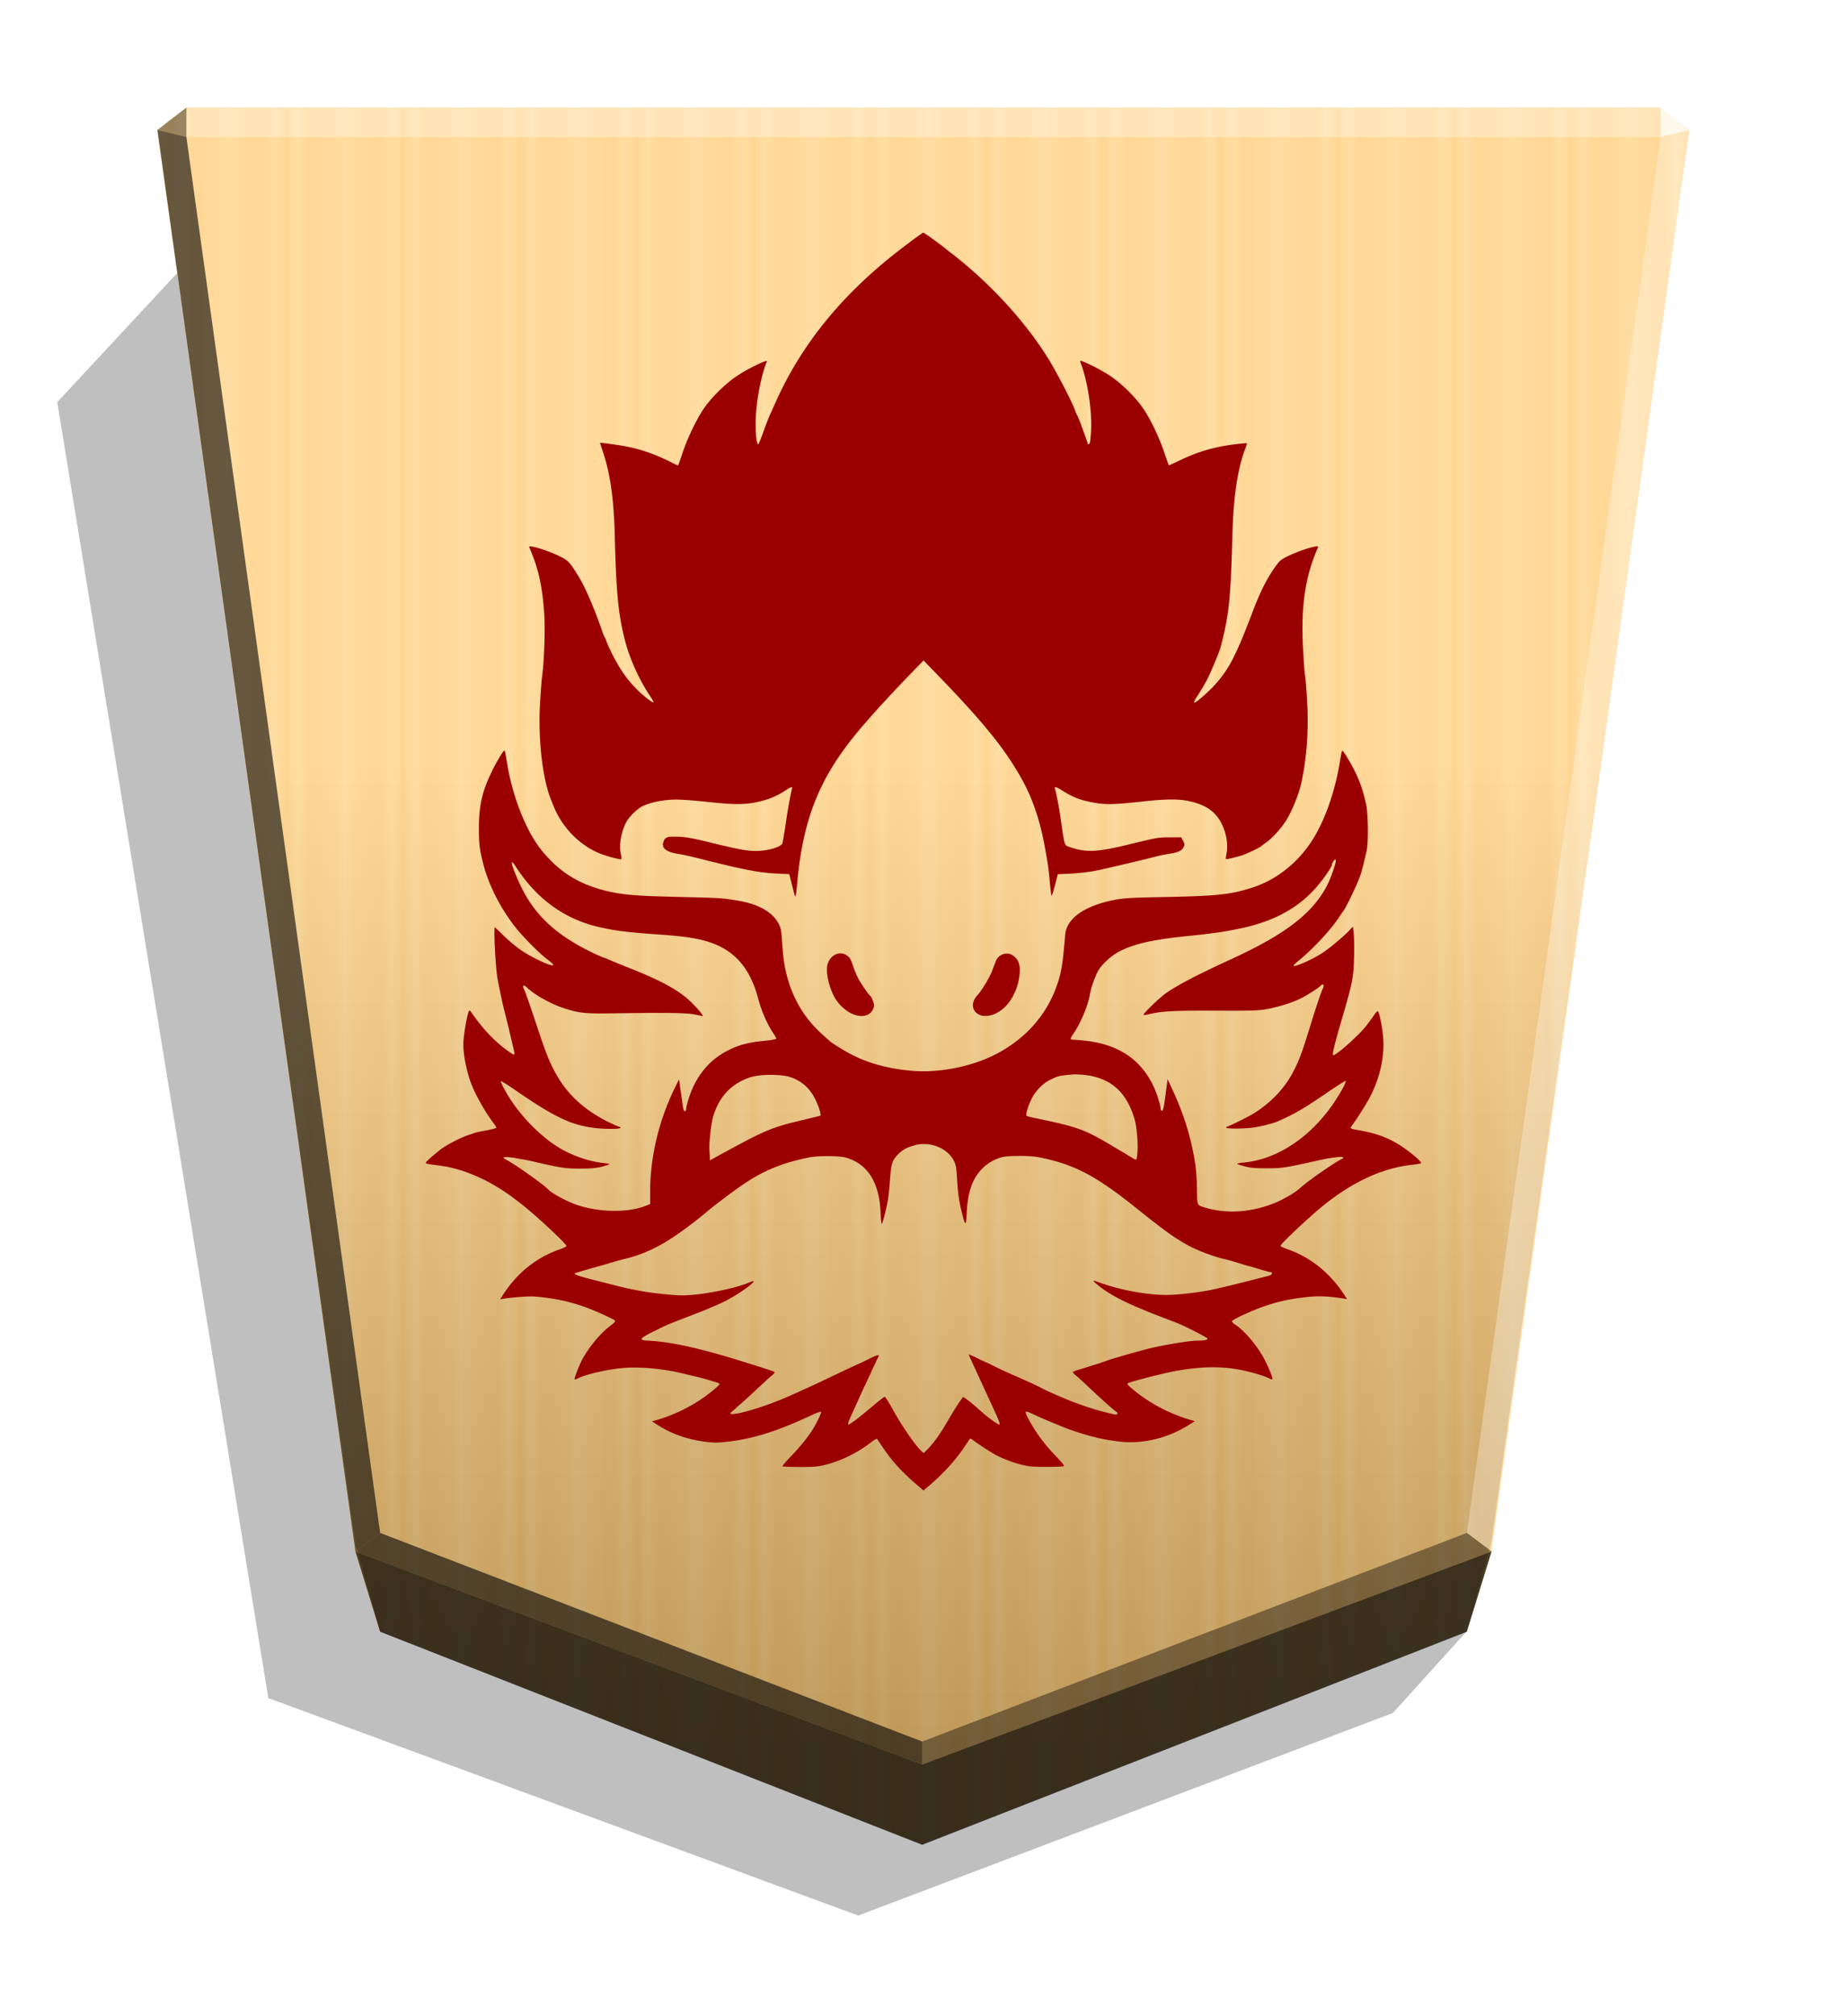 <svg xmlns="http://www.w3.org/2000/svg" width="498.898" height="544.252" viewBox="0 0 1320 1440">
    <defs>
        <linearGradient id="1_EAGLE_svg__b" x1="-1430.769" x2="-1409.955" y1="-77.47" y2="-77.47" gradientUnits="userSpaceOnUse" spreadMethod="reflect">
            <stop offset="0" stop-color="#ffd285"/>
            <stop offset=".232" stop-color="#ffcd79"/>
            <stop offset=".616" stop-color="#ffca73"/>
            <stop offset=".808" stop-color="#ffd386"/>
            <stop offset="1" stop-color="#ffc86e"/>
        </linearGradient>
        <linearGradient id="1_EAGLE_svg__c" x1="-904.556" x2="-904.556" y1="-406.052" y2="184.159" gradientUnits="userSpaceOnUse">
            <stop offset="0"/>
            <stop offset=".604" stop-color="#fff"/>
        </linearGradient>
        <filter id="1_EAGLE_svg__a" width="1.023" height="1.02" x="-.012" y="-.01" class="1_EAGLE_svg__B">
            <feGaussianBlur stdDeviation="2.441"/>
        </filter>
        <filter id="1_EAGLE_svg__d" width="1.081" height="1.064" x="-.04" y="-.032" color-interpolation-filters="sRGB">
            <feGaussianBlur in="SourceGraphic" result="blur" stdDeviation="6"/>
            <feDiffuseLighting in="blur" lighting-color="#fff" result="diffuse" surfaceScale="4">
                <feDistantLight azimuth="235" elevation="45"/>
            </feDiffuseLighting>
            <feSpecularLighting in="blur" lighting-color="#fff" result="specular" specularExponent="25" surfaceScale="4">
                <feDistantLight azimuth="280" elevation="45"/>
            </feSpecularLighting>
            <feComposite in="diffuse" in2="SourceGraphic" k1="1.4" operator="arithmetic" result="lit"/>
            <feComposite in="lit" in2="specular" k2="1" k3="1" operator="arithmetic" result="shaded"/>
            <feComposite in="shaded" in2="SourceGraphic" operator="in"/>
        </filter>
    </defs>
    <path d="m-2699.281 228.709 26.181 28.949 190.592 72.165 210.264-77.468 75.234-461.629-45.894-49.39z" filter="url(#1_EAGLE_svg__a)" opacity=".5" transform="matrix(-2.005 0 0 2.005 -4364.078 706.823)"/>
    <path fill="url(#1_EAGLE_svg__b)" d="m-1220.221-390.88-194.139 75.893-8.809 28.459-70.567 506.333 10.349 7.986h525.404l10.348-7.986-70.567-506.333-8.809-28.459z" transform="translate(-1787.64 533.54)scale(-2.005)"/>
    <path fill="url(#1_EAGLE_svg__c)" d="m-904.556-434.511-194.139 75.893-8.809 31.887-70.567 502.905 10.349 7.986h525.404l10.349-7.986-70.567-502.905-8.809-31.887z" opacity=".25" style="mix-blend-mode:overlay" transform="translate(-1154.688 446.054)scale(-2.005)"/>
    <path d="m133.204 97.854.043-21.064-20.75 16.013zm932.803 1010.214-17.664-13.248-389.274 149.021v16.402z" opacity=".4"/>
    <path d="m253.993 1108.068 17.664-13.248 387.412 149.021v16.402z" opacity=".6"/>
    <path d="m253.993 1108.068 17.664-13.248L133.204 97.854l-20.707-5.052z" opacity=".6"/>
    <g fill="#fff">
        <path d="m1066.007 1108.068-17.664-13.248 138.453-996.966 20.707-5.052z" opacity=".3"/>
        <path d="m1186.796 97.854-.043-21.064 20.75 16.013z" opacity=".8"/>
        <path d="M1186.796 97.854H133.204l.043-21.064h1053.506z" opacity=".3"/>
    </g>
    <path d="m271.655 1165.416-17.663-57.348 405.076 152.176 406.938-152.176-17.663 57.348-389.275 152.176z" opacity=".7"/>
    <path fill="#9b0000" d="M665.793 170.07c2.956 2.16 6.87 5.068 8.821 6.59 1.956 1.523 4.63 3.781 6.076 4.777 27.097 21.046 52.212 48.449 68.388 74.578 6.01 9.644 16.807 30.47 19.05 36.614.686 1.88 1.448 3.782 1.752 4.043.686.94 7.405 19.086 7.405 19.955 0 1.092 1.092.762 1.6-.356.227-.61.61-4.488.863-8.72.762-14.468-2.514-35.827-7.607-48.832-.432-1.092-.28-1.092 1.092-.762 4.26 1.397 13.612 6.226 19.833 10.277 8.516 5.573 18.928 15.895 24.422 24.211 5.174 7.803 11.09 20.295 14.688 30.94 1.524 4.705 2.957 8.621 3.132 8.832.143.157 2.738-.94 5.888-2.464 14.658-7.162 26.028-10.612 43.191-12.659 3.74-.432 6.795-.66 6.795-.432 0 .208-.61 2.058-1.296 3.998-5.476 14.351-8.42 34.466-9.128 61.824-1.22 45.358-2.439 57.018-8.42 79.68-.99 3.782-7 18.083-9.635 23.188-1.447 2.697-4.173 7.325-5.986 10.183-3.13 4.846-3.869 6.296-2.957 6.296 1.118 0 8.725-6.66 13.338-11.485 10.703-11.377 16.088-21.59 27.945-52.958 5.278-13.98 10.043-23.515 15.62-31.549 3.955-5.573 4.26-5.865 10.173-8.831 8.926-4.26 21.971-8.212 21.138-6.226-9.334 21.45-12.347 42.23-10.698 72.954.482 8.83 1.117 17.417 1.448 19.086.33 1.6.914 9.644 1.447 17.754 1.118 20.915-.105 39.31-4.043 58.19-1.83 8.621-7.199 21.69-11.776 28.48-3.434 5.139-9.129 11.29-12.872 14.01-1.93 1.449-3.653 2.61-3.869 2.958-.864.94-10.5 5.572-14.028 6.73-5.278 1.6-11.067 2.957-11.42 2.609-.156-.156.065-2.26.482-4.488 1.448-7.72-1.295-18.738-6.39-25.367-4.56-5.933-10.955-9.538-21.067-11.651-7.404-1.524-17.071-1.397-34.562.61-17.445 1.88-24.369 2.159-32.431.685-10.148-1.828-15.177-3.782-23.198-8.829-2.515-1.6-4.78-2.608-4.996-2.286-.222.356-.216.94.01 1.397.431.762 2.082 9.025 3.129 15.276a691 691 0 0 1 1.6 10.85c2.286 14.913 1.956 13.872 5.791 15.228 11.453 4.044 19.477 3.693 42.383-1.88 20.267-4.922 20.704-5.064 29.154-5.064l8.118-.041 1.295 2.463c1.118 2.261 1.22 2.609.432 4.489-1.118 2.514-3.653 3.825-10.234 4.846-2.827.432-6.185 1.092-7.508 1.448-11.717 3.043-39.866 9.644-46.114 10.843-4.26.762-11.897 1.6-16.919 1.88l-9.123.431-2.058 7.882c-1.092 4.349-2.26 7.72-2.464 7.404-.234-.28-.762-4.704-1.219-9.644-.432-5.065-1.092-10.833-1.448-12.875-2.26-13.49-3.131-18.159-4.85-25.086-4.997-19.423-10.811-32.431-22.632-50.17-10.539-15.83-25.506-33.267-51.77-60.355l-9.539-9.833-9.537 9.833c-17.008 17.564-32.658 34.879-41.144 45.59-24.602 30.962-35.549 59.493-39.561 102.917-.762 8.83-1.296 11.377-1.829 9.538-.15-.584-1.092-4.13-2.083-8.113l-1.829-7.162-9.123-.432c-11.87-.584-22.174-2.464-48.427-9.025-14.262-3.564-16.797-4.13-22.71-5.138-8.113-1.448-11.341-4.26-9.533-8.832 1.22-2.913 2.515-3.39 8.217-3.348 6.66.01 11.423.762 27.489 4.778 17.112 4.13 23.535 5.43 30.145 5.43 8.821.022 18.592-2.913 19.128-5.646.61-3.172 1.753-9.832 2.739-16.79 1.295-8.83 3.477-20.332 4.043-21.891.686-1.83-.863-1.448-4.63 1.092-7.092 4.704-13.775 7.163-23.005 8.829-7.912 1.448-16.274 1.168-33.345-.686-8.216-.864-17.863-1.6-21.465-1.6-9.23-.012-19.065 1.956-25.136 5.138-3.043 1.6-8.316 6.731-10.254 9.942-3.998 6.728-6.01 17.048-4.56 23.472.433 2.057.661 3.782.433 3.998-.381.38-6.01-.864-11.364-2.609-15.896-4.922-30.028-18.288-36.745-34.523-.685-1.6-1.524-3.782-1.828-4.488-6.368-15.087-9.744-44.033-8.113-70.638.483-7.72 1.092-16.094 1.448-18.522 1.524-11.031 2.26-33.805 1.448-45.242-1.448-19.822-4.044-31.44-10.691-46.806-.864-1.88 12.182 1.88 21.143 6.226 6.586 3.13 7.607 4.13 13.815 14.163 4.846 7.719 11.188 22.337 17.152 39.418.762 2.26 1.6 4.348 1.956 4.704.28.38.737 1.448.99 2.286.864 2.956 5.065 11.486 8.218 16.855 4.13 7.094 7.706 11.755 13.269 17.526 4.348 4.488 11.737 10.277 12.354 9.642.15-.15-1.092-2.464-2.827-4.922-7.503-11.29-14.28-26.39-17.528-38.853-4.847-18.639-6.368-34.084-7.405-75.836-.66-25.423-3.129-43.135-8.216-58.56-1.296-3.997-2.286-7.091-2.286-7.162 0-.23 13.665 1.6 17.965 2.464 11.3 2.159 20.792 5.43 32.705 11.346 2.738 1.447 5.065 2.463 5.139 2.26.142-.162 1.524-4.043 3.129-8.829 3.61-10.66 9.538-23.131 14.684-30.918 5.499-8.316 15.872-18.563 24.427-24.212 6.152-4.043 15.567-8.925 19.827-10.307 1.448-.432 1.524-.356 1.092.762-3.129 7.72-6.01 20.752-7.239 33.127-1.092 10.678-.33 25.463 1.296 25.428.242-.01 1.828-3.782 3.477-8.316 3.261-9.134 3.477-9.644 9.533-23.015 18.816-41.491 48.13-77.07 89.57-108.703 9.024-6.947 14.945-11.174 15.428-11.174.33 0 2.956 1.753 5.86 3.825zm297.023 370.974c7 11.354 10.825 20.904 13.571 33.718 1.448 6.731 1.6 27.141.305 32.901-2.515 10.874-3.043 12.97-4.56 17.633-2.057 6.225-10.64 24.018-12.407 25.767-.19.19-1.448 2.159-2.827 4.13-5.682 8.73-18.077 22.075-28.189 30.436-2.336 1.88-4.26 3.782-4.26 3.998 0 1.6 13.186-4.13 20.958-9.235 5.583-3.693 16.292-12.769 19.72-16.741l1.753-1.88.585 5.067c.304 2.698.431 10.43.247 16.965-.381 14.346-.99 17.572-8.522 43.396-5.776 19.774-7.404 26.445-6.291 26.445 2.336 0 19.212-15.11 23.797-21.359 1.448-1.88 2.827-3.825 3.347-4.488.432-.584 1.524-2.16 2.337-3.348.864-1.168 1.83-2.286 2.21-2.26.914.111 2.827 8.516 3.739 16.972 1.524 13.543-1.6 29.314-8.827 43.549-2.514 4.922-9.433 16.047-12.3 19.75-.991 1.448-1.931 2.698-1.931 3.173 0 .356 2.21.99 4.87 1.448 11.767 2.057 18.927 4.348 27.296 9.025 7.308 4.043 19.226 13.782 18.146 14.719-.28.25-3.434.762-7 1.168-23.472 2.698-46.925 14.567-70.388 35.427-12.692 11.278-23.289 21.603-23.015 22.426.124.381 2.21 1.448 4.659 2.26 17.134 5.934 31.323 17.552 41.622 33.867l1.219 1.88-2.652-.433c-11.138-1.752-18.511-2.057-28.415-.762-15.865 1.83-27.906 5.431-44.227 12.97-3.868 1.829-7 3.693-7 4.043 0 .432 1.117 1.6 2.514 2.464 7 4.704 16.089 15.578 21.05 25.28 3.129 6.079 5.882 13.14 5.369 13.666-.189.188-.99 0-1.829-.432-.762-.432-3.348-1.448-5.682-2.26-20.366-6.587-36.983-7.48-60.65-3.391-9.837 1.752-34.105 8.01-35.218 9.024-.61.61.356 1.6 5.367 5.647 10.704 8.72 24.445 15.915 38.649 20.218l3.957 1.092-3.564 2.286c-14.97 9.645-32.844 14.1-49.227 12.436-12.934-1.397-22.449-3.693-37.84-9.134-3.782-1.447-13.924-5.572-18.91-7.805-2.26-.99-5.573-2.464-7.308-3.348-1.829-.762-3.563-1.448-3.998-1.168-.355.118.432 2.464 1.829 4.922 4.488 8.72 11.29 18.108 18.79 25.846 5.14 5.354 7.095 7.706 6.513 8.112-.482.305-6.075.534-12.402.534-9.843 0-12.464-.23-17.638-1.524-6.368-1.6-14.143-4.56-19.324-7.404-3.826-2.261-13.412-8.415-15.555-10.254-.94-.762-1.83-1.093-2.083-.864-.242.305-2.058 2.957-4.044 5.933-6.078 9.124-15.187 19.13-24.93 27.402l-4.26 3.61-6.588-5.718c-9.538-8.316-16.416-16.017-22.55-25.232-2.058-2.957-3.826-5.647-4.044-5.934-.241-.305-2.26.864-4.349 2.515-9.634 7.404-21.02 13.078-32.64 16.025-5.138 1.295-7.709 1.524-18.064 1.524-6.587-.012-12.233-.234-12.5-.483-.249-.25 2.609-3.61 6.297-7.404 6.297-6.513 12.149-13.716 15.69-19.563 3.129-5.138 6.151-11.79 5.572-11.986-.355-.116-2.082.482-3.998 1.168-1.828.762-5.138 2.464-7.404 3.39-20.815 9.539-37.713 14.72-54.115 16.679-8.113.94-10.46.99-16.269.304-13.543-1.6-25.093-5.646-35.488-12.42l-3.564-2.286 4.001-1.092c14.221-4.26 27.654-11.341 38.548-20.165 5.283-4.13 6.076-5.281 5.5-5.792-.407-.406-12.325-3.998-16.704-4.922-1.295-.305-4.348-.99-6.804-1.6-15.276-3.998-33.697-5.642-45.64-4.489-12.172 1.169-26.924 4.705-32.367 7.643-.762.432-1.6.61-1.829.407-.431-.432 2.739-8.83 5.139-13.577 4.56-8.829 13.637-19.801 20.757-24.93 1.6-1.092 3.043-2.514 3.043-2.956 0-.762-.483-1.092-9.124-5.065-16.22-7.404-30.158-11.085-47.805-12.542-4.559-.381-13.845.242-22.275 1.447l-2.957.432 1.22-1.88c10.55-16.677 24.109-27.697 41.608-33.866 2.464-.762 4.488-1.88 4.56-2.26.129-.381-2.957-3.782-6.805-7.404-25.027-24.06-41.935-36.275-60.557-43.716-5.573-2.26-7.808-2.956-16.27-5.138-1.523-.406-5.79-.99-9.537-1.524-3.782-.432-7.02-.99-7.308-1.397-.533-.483 2.515-3.348 9.947-9.33 3.825-3.172 14.806-8.925 20.11-10.632 2.057-.66 4.348-1.448 5.138-1.753.762-.304 4.488-.99 8.316-1.752 3.782-.66 6.876-1.524 6.876-1.88s-.864-1.752-1.956-3.172c-5.573-7.163-12.977-20.186-16.068-28.384-3.262-8.621-5.718-20.991-5.573-28.341.058-5.646 2.608-20.742 3.998-23.304.38-.686.736-.585 1.6.685 7.912 11.4 15.654 19.729 24.095 26.115 5.79 4.349 6.875 4.923 6.875 3.391 0-.762-5.86-25.362-7.404-31.058-1.092-4.26-3.563-15.765-4.778-22.74-1.447-8.113-2.827-36.262-1.828-36.262.116 0 2.738 2.464 5.86 5.573 3.129 3.043 8.112 7.325 11.112 9.537 8.011 5.934 24.89 13.859 24.737 11.603-.021-.33-2.057-2.26-4.488-3.998-5.86-4.488-17.486-16.294-22.842-23.137-10.912-13.947-19.434-31.07-23.081-46.37-2.464-10.05-2.739-13.567-2.739-24.405.062-15.212 2.083-24.78 8.217-37.966 3.13-6.947 9.035-16.965 9.843-16.965.584 0 .584.1 2.26 9.833 4.044 23.919 13.442 47.399 24.303 61.02 11.05 13.845 23.95 22.654 40.435 27.606 14.15 4.13 22.731 5.138 57.294 5.933 29.414.686 30.905.762 41.704 2.464 15.469 2.464 25.65 8.113 30.132 16.637 1.6 3.13 1.956 4.778 2.464 12.42.737 11.413 1.6 17.712 3.348 24.405 4.488 17.31 13.126 31.514 26.301 43.048 2.286 2.159 4.63 4.044 5.065 4.488.483.432 3.477 2.464 6.589 4.348 14.988 9.429 30.418 14.372 50.656 16.3 18.902 1.828 41.704-2.464 58.827-10.762 22.055-10.798 37.918-28.146 45.524-49.817 3.348-9.428 4.26-15.123 6.01-36.24.94-12.085 14.1-21.25 36.327-25.362 5.865-1.092 12.286-1.447 36.953-1.88 35.827-.761 45.313-1.828 60.346-6.66 17.538-5.572 33.2-18.125 43.497-34.683 8.521-13.665 15.496-33.418 18.877-53.218 1.6-9.733 1.752-9.832 2.21-9.832.28 0 1.752 2.159 3.347 4.56zm-10.887 76.959c-3.258 6.078-9.334 14.132-14.993 19.791-10.203 10.234-23.333 17.778-38.975 22.373-2.057.61-4.658 1.448-5.77 1.6-2.21.66-9.942 2.26-16.274 3.348-4.173.762-17.155 2.464-24.405 3.129-27.093 2.697-39.613 5.5-50.445 10.734-6.513 3.13-13.587 9.538-16.452 14.793-2.057 3.782-4.996 12.042-5.573 15.86-1.295 8.01-6.512 20.635-11.47 28.036-2.827 4.13-2.957 4.847-1.22 4.847.686 0 4.489.33 8.317.685 24.455 2.464 40.878 13.424 50.04 33.367 2.108 4.704 4.77 13.108 4.77 15.328 0 .762.431 1.448.94 1.448.66 0 1.117-1.6 1.752-5.572.432-3.043 1.118-8.217 1.524-11.319l.762-5.646 2.057 4.417c9.13 19.355 14.235 35.123 17.387 54.202.914 5.573 1.448 12.233 1.524 19.553.176 12.347-.11 11.638 5.479 13.39 14.958 4.705 33.027 3.694 49.502-2.956 6.291-2.464 14.859-7.404 18.42-10.604 5.773-5.284 24.018-17.956 29.57-20.742 5.279-2.609-2.738-2.286-16.456.762-24.671 5.5-25.724 5.573-36.618 5.573-8.316.032-11.633-.241-15.766-1.397-2.957-.686-5.278-1.524-5.278-1.829 0-.247 2.057-.66 4.56-.864 27.375-2.608 54.055-22.588 70.65-52.834 1.525-2.695 2.515-5.283 2.338-5.5-.221-.22-5.367 2.957-11.535 7.164-18.775 12.804-23.533 15.59-36.548 21.554-3.653 1.6-12.365 3.825-18.707 4.704-7.199.864-18.037.864-18.593.032-.228-.38-.098-.686.305-.686.863 0 11.92-5.43 16.86-8.112 13.267-7.48 24.56-19.086 30.828-31.571 4.869-9.645 5.682-12.085 14.038-38.966 3.13-9.941 5.883-17.973 6.795-19.832 1.447-2.609.33-4.26-1.448-2.26-1.22 1.447-9.335 6.66-14.333 9.133-5.987 3.043-16.79 6.368-24.953 7.72-6.185.99-11.067 1.091-36.54.99-29.589-.13-37.94.355-47.28 2.608-1.6.432-3.13.585-3.434.381-.66-.66 11.3-12.179 16.037-15.509 8.316-5.791 22.245-13.086 46.783-24.356 38.588-17.714 57.993-32.64 68.258-52.48 2.652-5.064 6.291-15.425 6.291-17.675 0-1.88-1.117-.94-2.956 2.514zm-583.998 5.065c10.538 27.28 26.05 43.195 56.33 57.755 3.998 1.88 7.503 3.391 7.912 3.391.38 0 1.22.305 1.829.66.66.382 7.404 3.173 15.075 6.226 23.893 9.429 36.405 16.322 45.09 24.841 4.56 4.489 8.925 9.734 8.011 9.734-.33 0-2.827-.534-5.718-1.093-5.572-1.168-18.318-1.447-56.62-.863-22.11.33-25.788-.048-37.213-3.782-9.024-2.957-20.46-9.33-25.976-14.567-2.286-2.26-3.609-1.753-2.286.863 1.22 2.61 4.044 10.646 9.23 26.206 5.574 16.937 8.218 23.9 11.647 30.654 8.925 17.68 21.707 29.723 41.487 39.227 3.043 1.447 5.86 2.608 6.297 2.608.406 0 .533.305.33.686-.584.864-11.4.864-18.593-.033-6.586-.762-13.665-2.609-18.702-4.704-10.147-4.13-21.15-10.765-38.318-22.654-5.065-3.394-9.428-6.226-9.634-5.934-.61.356 2.827 6.947 6.589 12.759 9.34 14.455 23.741 28.445 36.874 35.87 8.82 4.923 20.163 8.72 29.102 9.644 2.738.25 4.846.686 4.846.864 0 .248-2.286.99-5.283 1.829-4.13.99-7.503 1.397-15.763 1.397-10.745-.036-13.043-.381-35.262-5.5-2.464-.583-7.607-1.447-11.453-2.158-7.239-1.092-9.843-.686-6.368 1.092 6.297 3.132 27.563 18.255 30.693 21.689 2.286 2.515 13.208 8.425 20.007 10.69 16.337 5.647 37.318 5.792 50.077.483l2.464-.99.01-9.33c.015-24.17 6.368-50.72 17.508-73.352l3.13-6.368.761 5.5c.432 2.956 1.22 8.02 1.6 11.318.585 4.13.991 5.933 1.753 5.933.533 0 .94-.66.94-1.448 0-2.26 2.608-10.591 4.778-15.321 5.572-12.202 13.998-21.044 25.432-26.81 7.503-3.782 14.25-5.573 25.897-6.731 4.852-.483 8.316-1.093 8.316-1.524 0-.407-.94-2.16-2.057-3.782-4.488-6.66-8.415-15.713-10.927-25.063-6.513-24.506-19.876-37.605-43.287-42.313-7.313-1.448-15.309-2.464-32.21-3.563-19.055-1.397-27.467-2.464-38.831-5.139-24.32-5.646-44.337-20.419-58.842-42.991-3.477-5.5-3.782-3.693-.762 4.13zm393.301 144.9c-4.348.38-5.79.762-11.691 3.782-4.349 2.26-9.634 7.643-12.25 12.969-2.515 5.067-4.489 11.43-3.61 12.212.356.356 3.825 1.169 7.709 1.956 33.957 7.02 35.362 8.832 61.57 24.32 4.044 2.515 7.808 4.778 8.42 4.923.864.356 1.118-.483 1.524-5.138.483-5.792-.432-17.575-1.752-22.385-5.37-20.389-17.468-31.193-36.975-32.945-2.957-.28-6.076-.407-7.092-.305-.94.103-3.564.356-5.865.533zm-223.924 1.092c-14.366 4.417-23.655 14.11-27.87 29.254-1.296 4.777-2.739 18.34-2.464 22.588.097 1.092.221 3.347.279 4.922l.103 2.957 2.827-1.6c43.708-23.889 40.175-21.448 76.048-30.289.381-.38.131-2.26-.584-4.348-3.825-12.18-10.487-19.706-20.46-23.124-6.151-2.261-21.348-2.286-27.97-.24zm115.963 49.088c-5.354 1.448-8.113 2.956-11.346 6.225-4.13 4.13-5.063 6.731-5.718 16.582-.33 4.704-.94 10.906-1.295 13.868-.762 5.573-3.61 17.462-4.63 19.195-.33.584-.737-2.609-.94-7.72-.991-21.859-8.926-34.53-24.32-39.387-4.56-1.447-19.859-1.6-26.66-.279-18.064 3.61-31.405 8.83-45.64 18.224-6.512 4.26-21.15 15.2-26.584 19.81-7.239 6.225-18.725 14.823-25.432 19.202-12.065 7.882-22.667 12.573-34.914 15.426-2.058.482-6.01 1.6-8.822 2.464-2.827.762-6.878 2.159-9.123 2.608-3.478.94-13.142 3.825-16.55 4.846-1.957.585.532 1.6 8.516 3.782 27.64 7.092 27.262 7.021 38.6 9.134 7.607 1.448 22.718 3.043 29.154 3.043 13.332-.01 37.318-4.704 47.978-9.235 8.62-3.782-2.957 5.573-15.088 12.151-2.463 1.397-6.66 3.348-9.537 4.56-2.827 1.092-5.718 2.463-6.368 2.697-.737.356-6.589 2.609-12.88 5.065-15.317 5.86-15.69 6.08-25.085 10.797-9.635 4.778-10.313 5.934-3.783 6.297 17.224.686 41.057 6.225 75.602 17.333 5.284 1.6 10.79 3.393 12.378 4 1.6.432 2.827.991 2.827 1.397 0 .28-1.092 1.524-2.515 2.609-1.447 1.168-6.075 5.5-10.335 9.428-4.26 3.998-9.124 8.426-10.843 9.942-1.753 1.448-3.477 2.957-3.825 3.39-.483.433-1.6 1.449-2.609 2.262-2.957 2.285-1.448 2.608 4.996 1.396 10.808-2.463 25.215-7.404 38.483-13.467 2.261-.99 5.573-2.514 7.504-3.393 13.57-6.063 25.365-12.052 39.375-18.4 2.26-.99 6.08-2.913 8.417-4.044 5.062-2.463 6.513-2.608 5.5-.863-.382.66-1.956 3.998-3.478 7.163-1.524 3.347-3.782 8.217-4.996 10.856-2.526 5.25-4.976 10.795-7.346 15.915-1.092 2.464-2.956 6.513-4.043 8.926-1.093 2.464-1.956 4.846-1.83 5.283.356 1.092 7.021-3.998 19.724-14.717 3.13-2.608 6.078-4.922 6.512-4.922.381 0 3.262 4.488 6.297 10.048 7.404 13.411 19.446 30.006 21.69 30.006 12.996-11.989 17.882-26.74 28.05-39.948 8.708 5.48 15.916 14.44 25.472 19.696 1.295 0 .99-.762-5.138-14.242-2.609-5.573-9.833-21.382-12.5-27.11-1.092-2.465-2.464-5.284-2.956-6.369-.534-1.092-.864-2.159-.762-2.26.104-.104 2.463.863 5.283 2.26 2.738 1.397 6.876 3.262 9.124 4.26 14.752 7.586 27.062 11.91 40.396 18.91 19.05 8.83 34.3 14.23 49.664 17.422 1.448.28 2.286-.864 1.295-1.6-1.829-1.092-12.705-10.864-22.174-19.855-2.609-2.464-5.791-5.43-7.02-6.297-1.22-.94-2.261-2.159-2.261-2.464 0-.28 1.295-.863 2.827-1.397 5.499-1.6 20.518-6.296 21.87-7.02 2.057-.864 22.156-6.586 29.831-8.517 10.673-2.608 29.336-5.646 34.684-5.646 4.963 0 7-.407 7-1.448 0-.305-4.173-2.609-9.335-5.283-10.172-5.065-9.738-4.847-21.524-9.33-27.092-10.376-38.9-16.32-48.376-24.297-3.477-2.957-3.043-3.043 3.043-.762 14.21 5.064 32.988 8.521 46.661 8.521 8.217-.01 24.499-1.88 34.245-4.043 4.173-.864 23.238-5.573 31.192-7.643 3.564-.864 7.308-1.88 8.316-2.16 1.93-.482 2.652-2.463.813-2.463-.584 0-3.348-.762-6.291-1.6-2.827-.864-7-2.26-9.335-2.698-2.21-.66-5.888-1.752-8.118-2.463-2.21-.686-7.307-2.16-11.189-3.043-8.42-2.261-18.646-6.226-25.359-10.049-9.433-5.43-15.237-9.537-36-26.15-29.072-23.255-44.44-31.187-69.84-36.13-6.298-1.169-21.372-1.093-25.768.03-5.791 1.6-10.965 4.704-14.778 8.829-6.589 7.163-9.743 16.38-10.44 30.801-.482 10.048-.99 9.942-3.609-.61-1.955-7.719-2.608-12.672-3.347-24.18-.534-8.316-.762-9.642-2.515-12.792-4.846-8.829-16.942-13.464-27.98-10.528zm69.4-136.487c5.284 2.956 7.021 7.48 5.792 15.793-1.22 9.134-5.502 17.602-11.278 22.698-7.716 6.73-17.35 7.325-20.891 1.447-1.956-3.258-.99-7.404 2.464-11.094 2.956-3.173 8.62-12.576 10.376-17.356.99-2.698 2.286-6.078 2.827-7.325 1.752-3.998 7.239-5.934 10.71-4.044zm-117.859.533c2.515 1.524 2.957 2.286 4.996 8.113.762 2.463 2.286 5.933 3.348 8.112 1.829 3.61 7.706 12.18 8.926 12.977.863.585 2.608 5.284 2.608 6.731 0 .762-.533 2.286-1.092 3.348-4.56 7.72-17.584 4.348-25.562-6.66-4.997-6.947-8.416-20.6-6.513-26.397 2.057-6.368 8.316-9.33 13.317-6.297z" filter="url(#1_EAGLE_svg__d)"/>
</svg>
